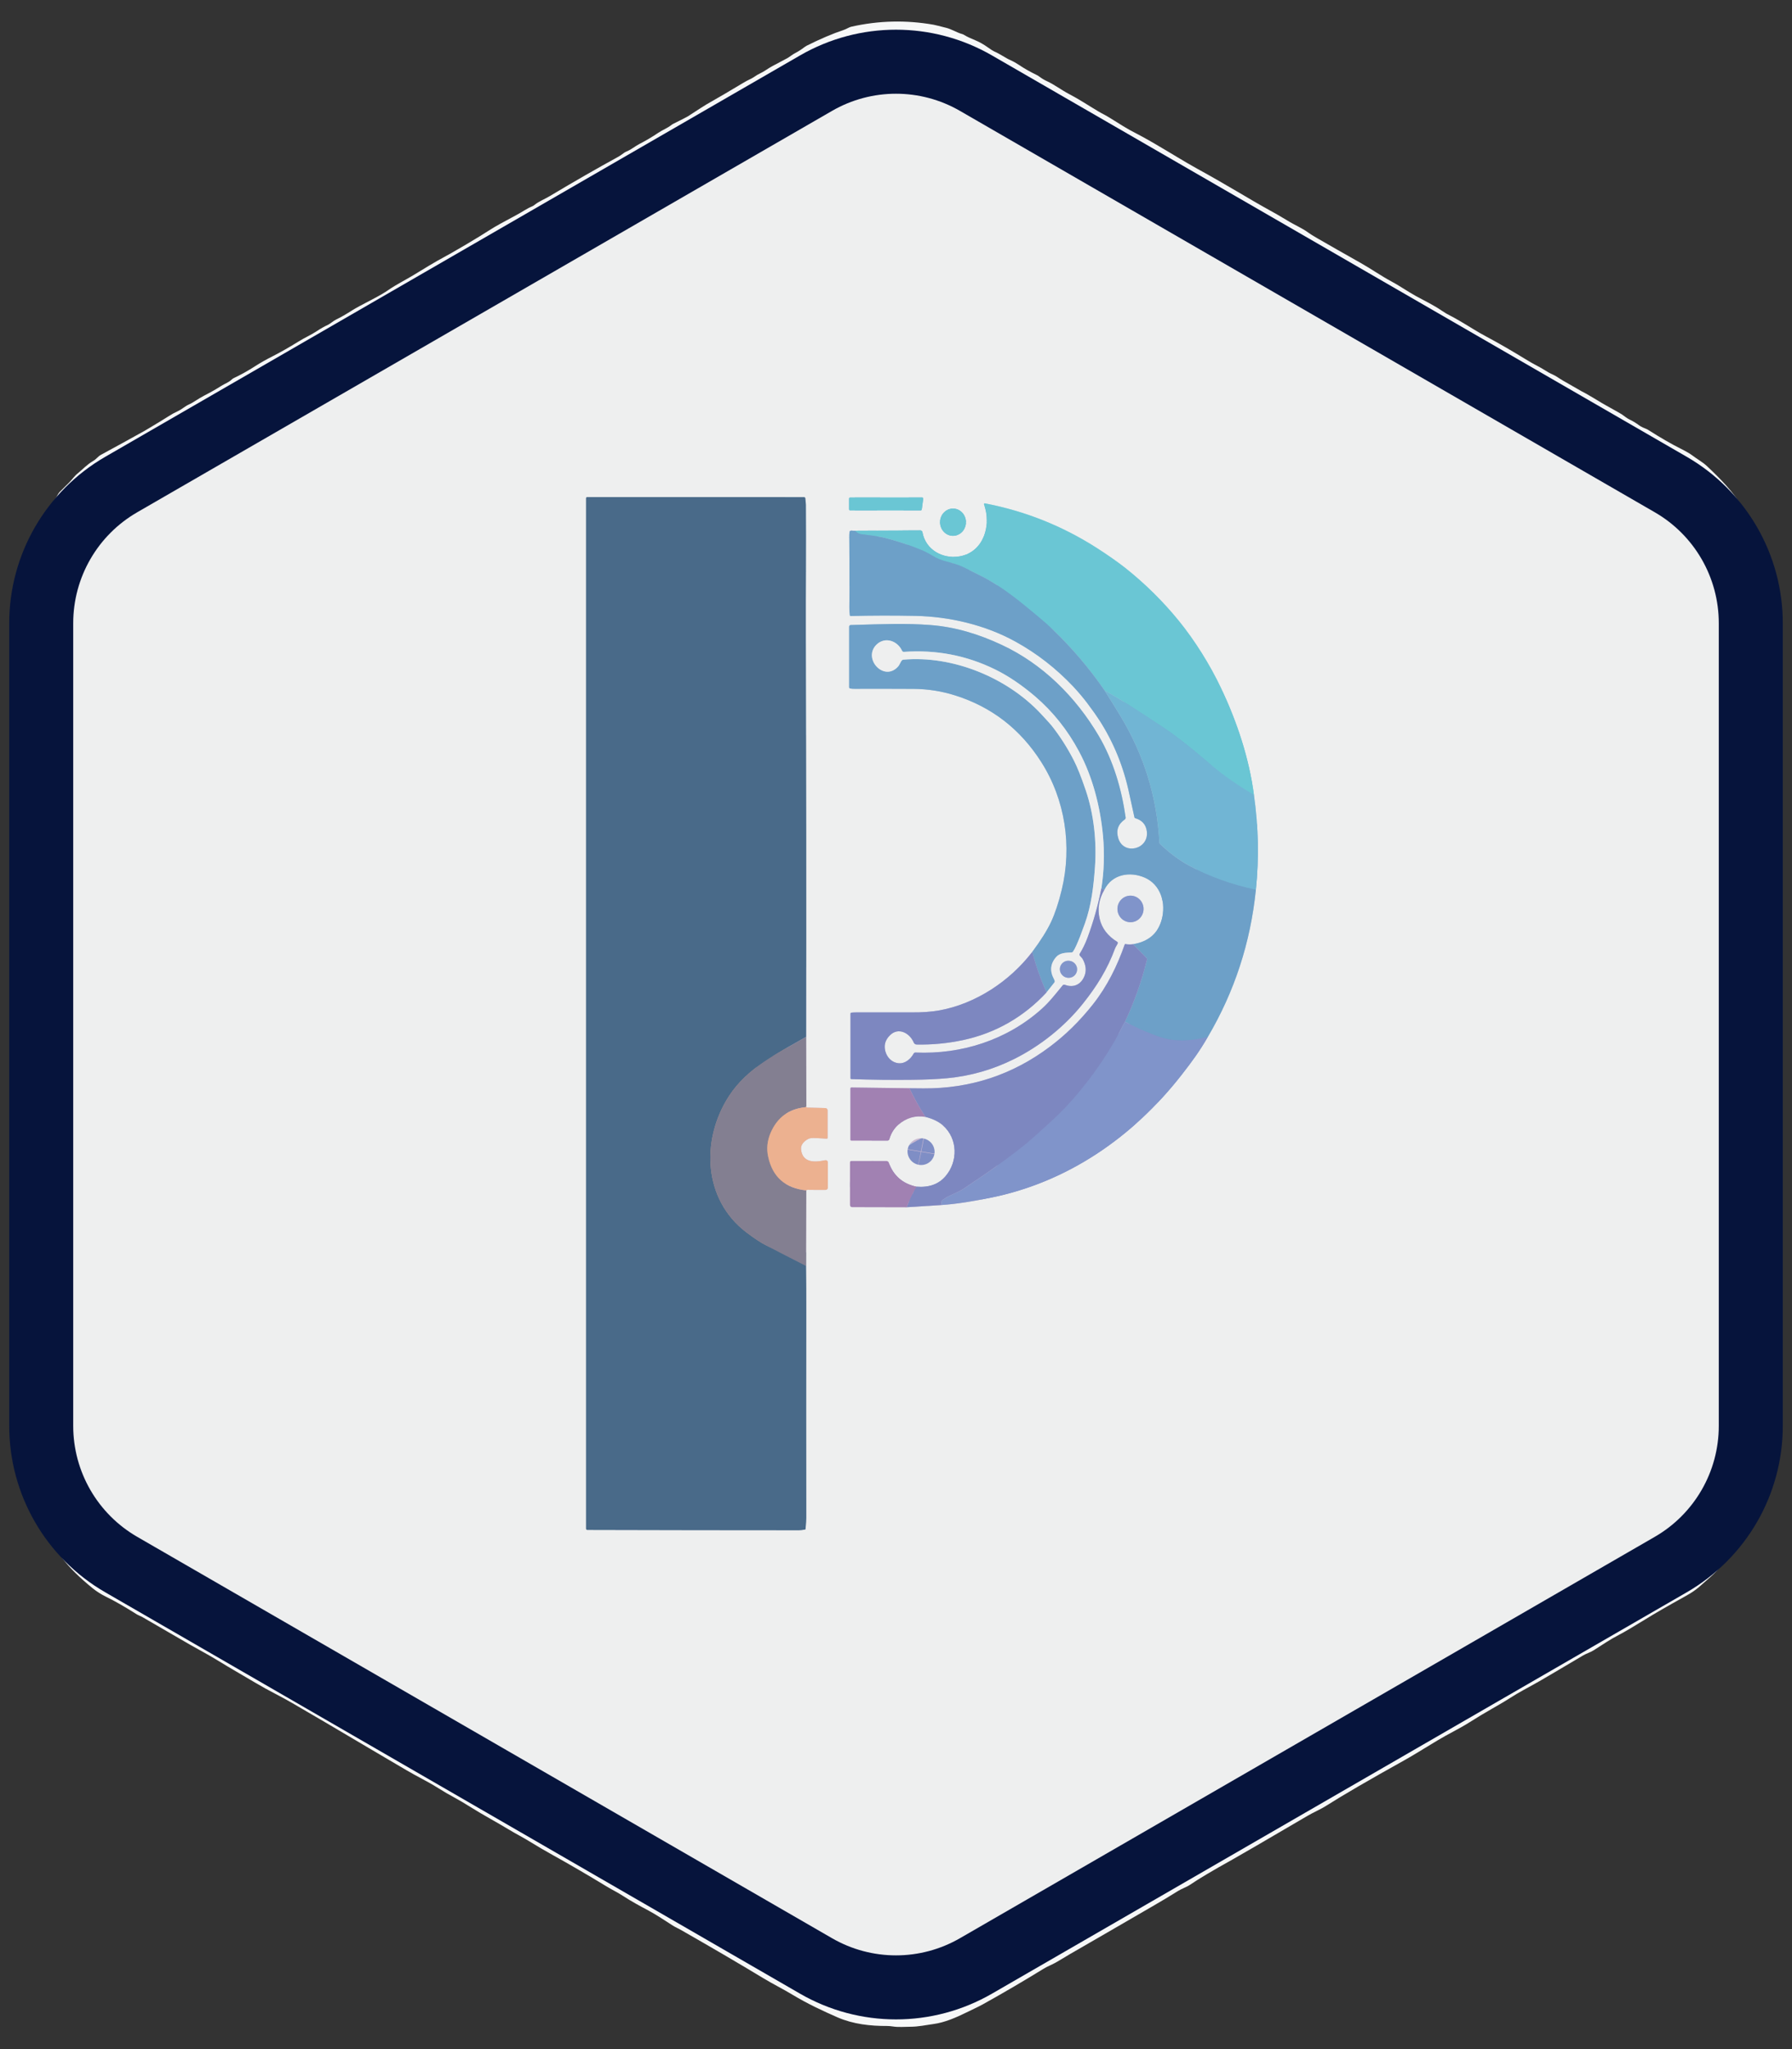 <svg width="28" height="32" viewBox="0 0 28 32" fill="none" xmlns="http://www.w3.org/2000/svg">
<rect x="0" y="0" width="28" height="32" fill="#333333" stroke="none"/>
<g clip-path="url(#clip0_8_60)">
<path d="M12.594 19.769L12.598 18.59" stroke="#ABA9B5" stroke-width="2"/>
<path d="M12.598 18.589C12.603 18.583 12.612 18.58 12.625 18.58C12.724 18.583 12.816 18.583 12.901 18.581C12.91 18.581 12.919 18.578 12.925 18.571C12.932 18.564 12.935 18.555 12.935 18.546V18.153C12.935 18.148 12.934 18.143 12.932 18.138C12.93 18.134 12.926 18.129 12.922 18.126C12.918 18.123 12.914 18.12 12.909 18.119C12.904 18.118 12.899 18.118 12.893 18.119C12.737 18.152 12.54 18.167 12.516 17.949C12.508 17.874 12.569 17.817 12.629 17.786C12.652 17.774 12.689 17.77 12.739 17.772C12.818 17.776 12.878 17.779 12.918 17.782C12.92 17.782 12.921 17.782 12.923 17.781C12.925 17.781 12.926 17.78 12.928 17.779C12.929 17.777 12.93 17.776 12.93 17.774C12.931 17.773 12.931 17.771 12.931 17.769V17.343C12.931 17.333 12.928 17.323 12.921 17.316C12.914 17.308 12.904 17.304 12.894 17.304L12.613 17.297C12.612 17.297 12.611 17.297 12.61 17.296C12.6 17.291 12.596 17.285 12.599 17.277" stroke="#F5CCB5" stroke-width="2"/>
<path d="M12.599 17.277L12.596 16.192" stroke="#ABA9B5" stroke-width="2"/>
<path d="M12.596 16.192C12.599 14.105 12.597 12.019 12.591 9.933C12.589 9.184 12.597 8.547 12.592 7.882C12.592 7.87 12.589 7.837 12.583 7.781C12.582 7.776 12.58 7.772 12.577 7.769C12.573 7.765 12.569 7.764 12.564 7.764H9.173C9.171 7.764 9.169 7.764 9.167 7.765C9.165 7.766 9.163 7.767 9.162 7.768C9.161 7.77 9.159 7.772 9.159 7.773C9.158 7.775 9.157 7.777 9.157 7.779V23.873C9.157 23.878 9.159 23.883 9.163 23.887C9.167 23.89 9.171 23.892 9.176 23.892C10.285 23.895 11.387 23.897 12.482 23.897C12.502 23.897 12.533 23.893 12.576 23.887C12.579 23.887 12.581 23.885 12.583 23.883C12.585 23.881 12.587 23.878 12.587 23.875C12.594 23.782 12.597 23.724 12.597 23.701C12.596 22.53 12.596 21.466 12.598 20.507C12.599 20.262 12.597 20.015 12.594 19.769" stroke="#8199B0" stroke-width="2"/>
<path d="M12.596 16.192C12.151 16.45 11.679 16.669 11.387 17.122C10.95 17.802 10.987 18.73 11.659 19.243C11.783 19.337 11.887 19.406 11.971 19.449C12.177 19.556 12.385 19.663 12.594 19.769" stroke="#354A6D" stroke-width="2"/>
<path d="M12.599 17.277C12.594 17.286 12.589 17.291 12.584 17.291C12.325 17.317 12.145 17.45 12.041 17.691C11.989 17.813 11.975 17.936 12.002 18.06C12.069 18.379 12.268 18.555 12.598 18.589" stroke="#A97D72" stroke-width="2"/>
<path d="M13.266 7.952C13.266 7.957 13.268 7.962 13.271 7.965C13.275 7.969 13.279 7.971 13.284 7.971H14.385C14.389 7.971 14.393 7.969 14.397 7.966C14.4 7.963 14.402 7.959 14.403 7.955L14.425 7.79C14.425 7.787 14.425 7.785 14.424 7.782C14.423 7.78 14.422 7.777 14.42 7.775C14.418 7.773 14.416 7.771 14.414 7.77C14.412 7.769 14.409 7.769 14.406 7.769H13.284C13.279 7.769 13.275 7.771 13.271 7.774C13.268 7.778 13.266 7.782 13.266 7.787V7.952Z" stroke="#99DBE5" stroke-width="2"/>
<path d="M13.324 8.288C13.311 8.284 13.299 8.285 13.287 8.289C13.284 8.29 13.281 8.292 13.279 8.295C13.277 8.298 13.275 8.301 13.275 8.304C13.271 8.33 13.269 8.352 13.27 8.369C13.274 8.823 13.275 9.195 13.271 9.485C13.27 9.527 13.273 9.569 13.279 9.609C13.279 9.612 13.281 9.615 13.283 9.617C13.285 9.619 13.288 9.62 13.291 9.62C13.62 9.612 13.958 9.611 14.304 9.618C14.836 9.629 15.395 9.759 15.867 10.02C16.203 10.205 16.504 10.44 16.773 10.725C16.851 10.809 16.923 10.894 16.989 10.981C17.076 11.097 17.14 11.188 17.183 11.255C17.403 11.599 17.556 11.976 17.643 12.387C17.672 12.522 17.7 12.648 17.726 12.765C17.727 12.768 17.729 12.771 17.731 12.773C17.733 12.775 17.735 12.777 17.738 12.777C17.845 12.809 17.905 12.876 17.919 12.98C17.957 13.265 17.559 13.362 17.474 13.094C17.435 12.97 17.468 12.871 17.575 12.797C17.579 12.794 17.583 12.789 17.585 12.784C17.588 12.778 17.588 12.773 17.588 12.767C17.526 12.325 17.395 11.879 17.169 11.494C16.808 10.882 16.29 10.368 15.65 10.07C15.293 9.903 14.924 9.79 14.537 9.761C14.152 9.732 13.838 9.745 13.292 9.761C13.285 9.761 13.279 9.764 13.275 9.768C13.271 9.773 13.268 9.779 13.268 9.786V10.733C13.268 10.737 13.27 10.741 13.272 10.745C13.275 10.748 13.278 10.75 13.283 10.751C13.302 10.755 13.326 10.758 13.354 10.757C13.609 10.756 13.917 10.756 14.277 10.758C14.5 10.76 14.717 10.794 14.93 10.862C15.497 11.042 15.943 11.388 16.268 11.898C16.645 12.488 16.754 13.217 16.589 13.898C16.54 14.1 16.484 14.267 16.422 14.4C16.358 14.534 16.261 14.689 16.13 14.864" stroke="#9BC0DC" stroke-width="2"/>
<path d="M16.13 14.864C15.777 15.325 15.242 15.677 14.677 15.779C14.553 15.801 14.406 15.812 14.234 15.81C14.036 15.809 13.751 15.809 13.381 15.81C13.344 15.81 13.318 15.812 13.303 15.814C13.299 15.814 13.296 15.816 13.293 15.819C13.29 15.822 13.289 15.826 13.289 15.83V16.84C13.289 16.843 13.29 16.846 13.292 16.848C13.294 16.85 13.297 16.851 13.3 16.852C13.627 16.863 13.946 16.867 14.257 16.863C14.46 16.861 14.642 16.853 14.803 16.838C15.168 16.803 15.516 16.703 15.847 16.538C16.244 16.34 16.629 16.039 16.92 15.674C17.135 15.405 17.305 15.134 17.423 14.811C17.434 14.783 17.454 14.758 17.465 14.731C17.466 14.727 17.466 14.723 17.465 14.719C17.464 14.715 17.461 14.711 17.458 14.709C17.308 14.617 17.216 14.496 17.182 14.348C17.146 14.194 17.17 14.044 17.254 13.898" stroke="#A7AED7" stroke-width="2"/>
<path d="M17.254 13.898C17.375 13.65 17.654 13.606 17.885 13.705C18.139 13.814 18.223 14.112 18.151 14.366C18.091 14.579 17.942 14.706 17.704 14.745" stroke="#9BC0DC" stroke-width="2"/>
<path d="M17.704 14.745C17.664 14.751 17.625 14.751 17.587 14.743C17.584 14.742 17.581 14.743 17.579 14.744C17.576 14.746 17.574 14.748 17.573 14.751C17.456 15.086 17.299 15.404 17.077 15.685C16.873 15.943 16.648 16.164 16.4 16.349C15.819 16.785 15.162 17 14.43 16.997C14.357 16.996 14.283 16.996 14.209 16.995" stroke="#A7AED7" stroke-width="2"/>
<path d="M14.209 16.995L13.303 16.983C13.301 16.983 13.299 16.983 13.297 16.984C13.295 16.985 13.293 16.986 13.292 16.987C13.291 16.989 13.29 16.99 13.289 16.992C13.288 16.994 13.288 16.996 13.288 16.998V17.797C13.288 17.801 13.289 17.805 13.292 17.808C13.295 17.81 13.299 17.812 13.303 17.812H13.867C13.873 17.812 13.879 17.81 13.885 17.806C13.89 17.802 13.894 17.796 13.896 17.79C13.922 17.698 13.969 17.623 14.036 17.564C14.16 17.457 14.301 17.416 14.459 17.442" stroke="#C0AACD" stroke-width="2"/>
<path d="M14.459 17.442C14.576 17.472 14.668 17.517 14.735 17.576C14.968 17.784 14.97 18.137 14.776 18.366C14.669 18.493 14.517 18.548 14.32 18.532" stroke="#A7AED7" stroke-width="2"/>
<path d="M14.32 18.532C14.105 18.486 13.961 18.362 13.887 18.157C13.884 18.15 13.88 18.143 13.873 18.139C13.866 18.134 13.858 18.131 13.851 18.131H13.302C13.296 18.131 13.291 18.134 13.287 18.137C13.284 18.141 13.281 18.147 13.281 18.152V18.818C13.281 18.827 13.285 18.835 13.291 18.841C13.297 18.847 13.305 18.851 13.313 18.851L14.167 18.853" stroke="#C0AACD" stroke-width="2"/>
<path d="M14.167 18.853L14.705 18.819" stroke="#A7AED7" stroke-width="2"/>
<path d="M14.705 18.819C14.96 18.802 15.21 18.758 15.465 18.707C16.674 18.467 17.702 17.76 18.463 16.785C18.627 16.575 18.742 16.418 18.871 16.195" stroke="#A9B7DE" stroke-width="2"/>
<path d="M18.871 16.195C19.289 15.486 19.54 14.719 19.623 13.894" stroke="#9BC0DC" stroke-width="2"/>
<path d="M19.623 13.894C19.673 13.401 19.663 12.908 19.593 12.415" stroke="#9ECFE5" stroke-width="2"/>
<path d="M19.593 12.415C19.517 11.836 19.328 11.275 19.082 10.751C18.904 10.375 18.664 9.995 18.416 9.691C18.172 9.392 17.897 9.12 17.59 8.875C17.479 8.786 17.287 8.652 17.134 8.554C16.595 8.211 16.013 7.98 15.389 7.86C15.387 7.86 15.384 7.86 15.383 7.861C15.38 7.862 15.379 7.863 15.377 7.865C15.376 7.866 15.375 7.868 15.375 7.871C15.374 7.873 15.374 7.875 15.375 7.877C15.495 8.201 15.371 8.621 14.997 8.688C14.737 8.735 14.463 8.591 14.413 8.311C14.412 8.303 14.408 8.296 14.401 8.291C14.395 8.286 14.388 8.283 14.38 8.283L13.324 8.288" stroke="#99DBE5" stroke-width="2"/>
<path d="M19.593 12.415C19.336 12.262 19.123 12.114 18.952 11.97C18.609 11.679 18.396 11.502 18.091 11.304C17.817 11.127 17.548 10.941 17.262 10.787" stroke="#40B1D2" stroke-width="2"/>
<path d="M17.262 10.787C17.024 10.442 16.755 10.125 16.454 9.836C16.388 9.772 16.308 9.702 16.216 9.625C15.945 9.4 15.667 9.165 15.331 8.995C15.164 8.911 15.061 8.861 15.023 8.844C14.966 8.819 14.881 8.792 14.766 8.763C14.703 8.747 14.637 8.719 14.569 8.678C14.505 8.639 14.447 8.61 14.396 8.589C14.211 8.512 14.02 8.449 13.823 8.399C13.703 8.369 13.561 8.358 13.462 8.343C13.422 8.337 13.392 8.323 13.373 8.299C13.368 8.294 13.362 8.291 13.356 8.291L13.324 8.288" stroke="#3DA2C9" stroke-width="2"/>
<path d="M17.262 10.787C17.341 10.912 17.42 11.038 17.496 11.164C17.872 11.779 18.079 12.445 18.116 13.162C18.116 13.168 18.119 13.175 18.124 13.179C18.279 13.325 18.431 13.438 18.58 13.518C18.895 13.687 19.243 13.812 19.623 13.894" stroke="#4296C9" stroke-width="2"/>
<path d="M18.871 16.195C18.593 16.259 18.355 16.28 18.08 16.18C17.909 16.118 17.741 16.043 17.578 15.956" stroke="#4C7FC2" stroke-width="2"/>
<path d="M17.578 15.956C17.725 15.645 17.84 15.32 17.923 14.982C17.923 14.979 17.923 14.975 17.922 14.972C17.922 14.969 17.92 14.966 17.918 14.964L17.703 14.745" stroke="#4A76BB" stroke-width="2"/>
<path d="M17.254 13.898L17.209 13.874" stroke="#4A76BB" stroke-width="2"/>
<path d="M17.209 13.874C17.251 13.604 17.259 13.333 17.235 13.06C17.193 12.601 17.073 12.133 16.86 11.736C16.681 11.401 16.452 11.114 16.172 10.874C15.961 10.695 15.753 10.554 15.546 10.453C15.101 10.235 14.626 10.144 14.122 10.18C14.117 10.18 14.111 10.178 14.106 10.176C14.101 10.173 14.097 10.168 14.095 10.163C14.023 10.006 13.828 9.938 13.695 10.067C13.473 10.286 13.817 10.659 14.036 10.405C14.061 10.375 14.07 10.335 14.095 10.31C14.1 10.306 14.107 10.303 14.114 10.302C14.885 10.233 15.737 10.58 16.267 11.15C16.364 11.254 16.418 11.314 16.431 11.331C16.558 11.491 16.674 11.671 16.777 11.871C16.832 11.978 16.895 12.135 16.965 12.342C17.093 12.718 17.137 13.148 17.109 13.538C17.087 13.846 17.053 14.138 16.951 14.423C16.897 14.575 16.852 14.69 16.817 14.766C16.801 14.803 16.784 14.834 16.766 14.861C16.763 14.865 16.76 14.868 16.756 14.87C16.751 14.873 16.747 14.874 16.742 14.874C16.653 14.879 16.561 14.877 16.499 14.949C16.427 15.033 16.407 15.124 16.439 15.223C16.452 15.261 16.471 15.29 16.48 15.318C16.481 15.322 16.481 15.327 16.48 15.332C16.479 15.336 16.477 15.34 16.474 15.344L16.353 15.497" stroke="#9BC0DC" stroke-width="2"/>
<path d="M16.353 15.497C16.261 15.294 16.186 15.083 16.13 14.864" stroke="#4A76BB" stroke-width="2"/>
<path d="M17.578 15.956C17.524 16.051 17.475 16.155 17.425 16.244C17.26 16.531 17.069 16.804 16.852 17.064C16.73 17.211 16.601 17.348 16.465 17.474C16.27 17.656 16.13 17.781 16.045 17.851C15.802 18.051 15.469 18.291 15.046 18.571C15.021 18.588 14.955 18.621 14.848 18.669C14.793 18.694 14.772 18.712 14.724 18.742C14.722 18.744 14.719 18.746 14.717 18.749C14.716 18.752 14.714 18.755 14.714 18.758L14.705 18.819" stroke="#586DBC" stroke-width="2"/>
<path d="M14.167 18.853C14.207 18.74 14.259 18.633 14.32 18.532" stroke="#7060AB" stroke-width="2"/>
<path d="M14.459 17.442C14.367 17.299 14.283 17.15 14.209 16.995" stroke="#7060AB" stroke-width="2"/>
<path d="M17.209 13.874C17.157 14.137 17.085 14.394 16.992 14.644C16.958 14.735 16.917 14.819 16.869 14.897C16.868 14.9 16.866 14.903 16.866 14.907C16.866 14.91 16.867 14.914 16.868 14.917C16.877 14.933 16.905 14.955 16.918 14.979C16.968 15.071 16.977 15.158 16.946 15.239C16.894 15.374 16.775 15.432 16.638 15.379C16.632 15.377 16.625 15.377 16.619 15.378C16.613 15.38 16.608 15.383 16.604 15.388C16.491 15.526 16.394 15.651 16.275 15.757C15.731 16.243 15.023 16.468 14.303 16.437C14.298 16.437 14.292 16.438 14.287 16.441C14.282 16.444 14.278 16.448 14.275 16.454C14.23 16.537 14.143 16.613 14.042 16.604C13.936 16.595 13.859 16.514 13.833 16.415C13.809 16.323 13.832 16.242 13.902 16.171C14.035 16.034 14.215 16.132 14.277 16.281C14.281 16.291 14.287 16.298 14.296 16.304C14.304 16.309 14.313 16.312 14.323 16.312C14.565 16.317 14.806 16.294 15.046 16.243C15.554 16.135 15.998 15.881 16.353 15.497" stroke="#A7AED7" stroke-width="2"/>
<path d="M14.893 7.942C14.867 7.942 14.841 7.947 14.816 7.957C14.791 7.968 14.769 7.983 14.75 8.003C14.73 8.022 14.715 8.045 14.705 8.071C14.694 8.097 14.689 8.124 14.688 8.152C14.688 8.209 14.708 8.263 14.745 8.303C14.783 8.344 14.834 8.367 14.888 8.368C14.914 8.368 14.941 8.363 14.965 8.353C14.99 8.342 15.012 8.327 15.032 8.307C15.051 8.288 15.066 8.265 15.076 8.239C15.087 8.213 15.092 8.186 15.093 8.158C15.094 8.101 15.073 8.047 15.036 8.007C14.998 7.966 14.947 7.943 14.893 7.942Z" stroke="#99DBE5" stroke-width="2"/>
<path d="M17.868 14.194C17.868 14.139 17.846 14.087 17.808 14.048C17.77 14.009 17.718 13.987 17.664 13.987C17.61 13.987 17.558 14.009 17.52 14.048C17.481 14.087 17.46 14.139 17.46 14.194C17.46 14.249 17.481 14.302 17.52 14.341C17.558 14.38 17.61 14.402 17.664 14.402C17.718 14.402 17.77 14.38 17.808 14.341C17.846 14.302 17.868 14.249 17.868 14.194Z" stroke="#A9B7DE" stroke-width="2"/>
<path d="M14.183 17.946C14.174 18 14.186 18.056 14.218 18.102C14.25 18.148 14.299 18.179 14.354 18.19C14.382 18.195 14.41 18.195 14.437 18.189C14.464 18.183 14.49 18.172 14.512 18.157C14.535 18.142 14.555 18.122 14.569 18.099C14.585 18.076 14.595 18.05 14.6 18.023C14.609 17.969 14.597 17.913 14.565 17.867C14.533 17.821 14.484 17.79 14.428 17.779C14.401 17.774 14.373 17.774 14.346 17.78C14.319 17.785 14.293 17.796 14.27 17.812C14.248 17.827 14.228 17.847 14.213 17.87C14.198 17.893 14.188 17.919 14.183 17.946Z" stroke="#C0AACD" stroke-width="2"/>
<path d="M16.562 15.113C16.559 15.13 16.56 15.148 16.564 15.165C16.567 15.182 16.575 15.198 16.585 15.213C16.595 15.227 16.608 15.239 16.623 15.249C16.638 15.259 16.654 15.265 16.672 15.268C16.707 15.275 16.743 15.267 16.773 15.247C16.802 15.227 16.822 15.196 16.828 15.161C16.831 15.144 16.831 15.126 16.827 15.109C16.823 15.092 16.816 15.076 16.806 15.061C16.795 15.047 16.782 15.034 16.767 15.025C16.753 15.015 16.736 15.009 16.718 15.005C16.683 14.999 16.647 15.007 16.618 15.027C16.588 15.047 16.569 15.078 16.562 15.113Z" stroke="#A9B7DE" stroke-width="2"/>
<path d="M0.364 22.888C0.358 22.81 0.343 22.747 0.344 22.66C0.351 22.187 0.353 21.447 0.353 20.441C0.351 18.118 0.349 15.785 0.346 13.442C0.344 11.316 0.342 9.976 0.34 9.421C0.34 9.407 0.338 9.358 0.336 9.272C0.333 9.199 0.338 9.132 0.35 9.071C0.382 8.917 0.433 8.694 0.502 8.514C0.528 8.446 0.554 8.378 0.58 8.312C0.654 8.119 0.746 7.95 0.855 7.805C0.887 7.763 0.901 7.714 0.937 7.678C0.984 7.631 1.031 7.584 1.078 7.538C1.124 7.493 1.163 7.433 1.215 7.392C1.294 7.328 1.357 7.257 1.45 7.202C1.478 7.186 1.507 7.162 1.538 7.131C1.549 7.12 1.562 7.111 1.575 7.104C1.81 6.977 2.038 6.851 2.259 6.728C2.271 6.721 2.294 6.707 2.33 6.686C2.465 6.606 2.569 6.542 2.641 6.496C2.685 6.468 2.73 6.443 2.777 6.422C2.844 6.391 2.891 6.343 2.953 6.316C3.016 6.289 3.1 6.225 3.183 6.182C3.296 6.124 3.387 6.072 3.458 6.026C3.511 5.992 3.574 5.973 3.624 5.924C3.632 5.917 3.64 5.911 3.65 5.906C3.768 5.85 3.881 5.787 3.989 5.717C4.07 5.665 4.162 5.613 4.265 5.561C4.379 5.503 4.513 5.427 4.667 5.332C4.771 5.267 4.855 5.234 4.947 5.173C5.014 5.129 5.072 5.096 5.118 5.076C5.155 5.06 5.209 5.01 5.256 4.988C5.32 4.957 5.407 4.908 5.515 4.839C5.558 4.812 5.661 4.756 5.825 4.671C5.929 4.617 6.009 4.57 6.065 4.531C6.201 4.437 6.343 4.369 6.478 4.286C6.66 4.174 6.778 4.104 6.83 4.075C7.12 3.919 7.476 3.706 7.666 3.583C7.726 3.544 7.86 3.469 8.069 3.358C8.15 3.316 8.234 3.255 8.316 3.222C8.329 3.216 8.342 3.209 8.353 3.199C8.418 3.146 8.516 3.107 8.591 3.062C8.967 2.837 9.325 2.632 9.666 2.445C9.683 2.436 9.71 2.417 9.748 2.389C9.76 2.38 9.772 2.373 9.785 2.368C9.862 2.337 9.925 2.282 9.997 2.245C10.092 2.196 10.188 2.14 10.284 2.075C10.356 2.027 10.42 2.006 10.491 1.952C10.499 1.945 10.509 1.939 10.519 1.934C10.654 1.867 10.73 1.828 10.748 1.817C10.914 1.709 11.01 1.647 11.038 1.631C11.238 1.517 11.428 1.406 11.608 1.297C11.648 1.273 11.686 1.252 11.722 1.236C11.779 1.21 11.819 1.172 11.871 1.149C11.938 1.119 12.004 1.066 12.069 1.032C12.158 0.984 12.235 0.943 12.301 0.909C12.337 0.889 12.384 0.849 12.425 0.829C12.473 0.804 12.522 0.773 12.571 0.735C12.581 0.728 12.591 0.721 12.602 0.715C12.812 0.61 13.007 0.526 13.19 0.465C13.228 0.452 13.269 0.424 13.302 0.417C13.729 0.321 14.157 0.311 14.586 0.386C14.607 0.39 14.674 0.406 14.786 0.435C14.87 0.456 14.944 0.506 15.028 0.53C15.042 0.533 15.055 0.539 15.067 0.547C15.105 0.571 15.165 0.599 15.248 0.633C15.306 0.657 15.371 0.694 15.444 0.746C15.484 0.775 15.515 0.794 15.534 0.803C15.626 0.842 15.713 0.907 15.791 0.941C15.834 0.96 15.876 0.984 15.919 1.012C15.998 1.066 16.091 1.119 16.2 1.172C16.212 1.178 16.225 1.185 16.236 1.194C16.277 1.225 16.317 1.249 16.355 1.266C16.475 1.321 16.58 1.403 16.698 1.465C16.874 1.557 16.989 1.637 17.164 1.741C17.198 1.761 17.228 1.777 17.255 1.791C17.281 1.805 17.311 1.822 17.345 1.843C17.52 1.953 17.621 2.014 17.648 2.028C17.786 2.099 17.923 2.174 18.061 2.255C18.301 2.395 18.499 2.52 18.707 2.635C18.901 2.741 19.117 2.865 19.355 3.005C19.549 3.12 19.675 3.193 19.733 3.225C19.91 3.322 20.036 3.395 20.112 3.442C20.231 3.516 20.341 3.558 20.447 3.636C20.472 3.655 20.517 3.682 20.58 3.719C20.774 3.831 21 3.96 21.258 4.105C21.419 4.196 21.594 4.317 21.739 4.394C21.857 4.456 21.988 4.548 22.123 4.623C22.266 4.701 22.403 4.766 22.528 4.852C22.576 4.885 22.624 4.913 22.672 4.936C22.691 4.945 22.74 4.972 22.817 5.017C22.96 5.1 23.077 5.179 23.234 5.262C23.409 5.355 23.608 5.47 23.829 5.605C23.898 5.647 23.948 5.676 23.979 5.692C24.055 5.732 24.105 5.76 24.129 5.776C24.183 5.81 24.225 5.834 24.258 5.847C24.312 5.87 24.365 5.912 24.427 5.947C24.61 6.053 24.707 6.108 24.717 6.113C24.744 6.125 24.808 6.161 24.91 6.222C25.006 6.281 25.07 6.318 25.101 6.335C25.243 6.414 25.322 6.458 25.338 6.469C25.39 6.505 25.422 6.533 25.464 6.553C25.512 6.575 25.561 6.605 25.611 6.642C25.648 6.669 25.688 6.684 25.729 6.701C25.736 6.704 25.744 6.707 25.75 6.712C25.942 6.834 26.113 6.933 26.263 7.008C26.348 7.051 26.409 7.086 26.445 7.114C26.511 7.165 26.603 7.215 26.671 7.279C26.879 7.474 27.093 7.692 27.226 7.927C27.253 7.975 27.299 8.064 27.364 8.193C27.429 8.324 27.487 8.448 27.526 8.597C27.561 8.731 27.587 8.835 27.606 8.907C27.632 9.012 27.629 9.092 27.645 9.192C27.648 9.211 27.65 9.25 27.65 9.307C27.651 10.214 27.65 10.713 27.649 10.804C27.637 12.04 27.648 13.266 27.644 14.642C27.637 17.097 27.635 19.725 27.638 22.526C27.639 22.66 27.63 22.804 27.614 22.956C27.607 23.019 27.596 23.074 27.583 23.121C27.566 23.183 27.557 23.261 27.537 23.34C27.467 23.62 27.322 23.944 27.127 24.18C27 24.333 26.898 24.452 26.821 24.535C26.78 24.579 26.689 24.662 26.547 24.784C26.493 24.831 26.424 24.878 26.34 24.924C26.059 25.08 25.852 25.199 25.721 25.281C25.521 25.404 25.381 25.487 25.3 25.529C25.147 25.608 25.067 25.668 24.899 25.773C24.853 25.803 24.785 25.823 24.737 25.852C24.326 26.095 24.098 26.23 24.051 26.256C23.852 26.369 23.742 26.422 23.593 26.518C23.538 26.554 23.443 26.611 23.307 26.688C23.201 26.748 23.082 26.82 22.947 26.905C22.794 27.001 22.624 27.081 22.46 27.18C22.185 27.348 22.015 27.45 21.949 27.486C21.391 27.797 20.983 28.034 20.725 28.198C20.638 28.254 20.518 28.305 20.432 28.356C19.765 28.747 19.375 28.974 19.26 29.038C18.952 29.209 18.73 29.341 18.594 29.434C18.536 29.473 18.466 29.493 18.403 29.533C18.287 29.606 18.152 29.687 18.001 29.774C17.955 29.801 17.907 29.829 17.856 29.858C17.855 29.859 17.669 29.967 17.297 30.182C17.203 30.236 17.111 30.29 17.02 30.342C16.786 30.476 16.62 30.573 16.523 30.633C16.453 30.676 16.367 30.707 16.308 30.744C16.006 30.93 15.688 31.117 15.353 31.303C15.269 31.349 15.2 31.378 15.098 31.429C14.941 31.506 14.761 31.585 14.588 31.608C14.462 31.625 14.352 31.651 14.219 31.651C14.138 31.651 14.039 31.661 13.946 31.646C13.918 31.642 13.891 31.639 13.866 31.639C13.598 31.64 13.333 31.611 13.088 31.505C12.865 31.408 12.609 31.288 12.388 31.154C12.229 31.058 12.081 30.986 11.927 30.893C11.542 30.66 11.112 30.409 10.639 30.139C10.599 30.116 10.553 30.097 10.514 30.072C10.388 29.992 10.262 29.906 10.143 29.842C10.008 29.77 9.871 29.697 9.733 29.607C9.649 29.552 9.562 29.512 9.448 29.442C9.194 29.287 8.913 29.123 8.604 28.951C8.503 28.895 8.408 28.839 8.319 28.784C8.174 28.694 8.061 28.639 7.938 28.564C7.772 28.463 7.532 28.334 7.376 28.235C7.256 28.16 7.163 28.105 7.097 28.07C7.025 28.032 6.934 27.979 6.824 27.91C6.697 27.829 6.501 27.734 6.355 27.647C6.159 27.53 5.955 27.414 5.77 27.303C5.262 27.002 4.857 26.764 4.556 26.59C4.477 26.545 4.394 26.499 4.305 26.453C4.082 26.339 3.907 26.228 3.656 26.083C3.608 26.056 3.516 26 3.379 25.917C3.246 25.836 3.092 25.755 2.975 25.688C2.671 25.512 2.419 25.367 2.219 25.25C2.197 25.238 2.163 25.226 2.143 25.214C1.948 25.091 1.787 24.999 1.661 24.938C1.58 24.898 1.511 24.854 1.452 24.807C1.244 24.638 1.086 24.482 0.979 24.34C0.775 24.07 0.612 23.766 0.489 23.429C0.425 23.254 0.377 23.054 0.364 22.888ZM12.594 19.769L12.598 18.59C12.603 18.583 12.612 18.58 12.625 18.581C12.724 18.583 12.816 18.583 12.901 18.582C12.91 18.581 12.919 18.578 12.925 18.571C12.932 18.564 12.935 18.555 12.935 18.546V18.154C12.935 18.148 12.934 18.143 12.932 18.138C12.93 18.134 12.926 18.129 12.922 18.126C12.918 18.123 12.914 18.12 12.909 18.119C12.904 18.118 12.899 18.118 12.893 18.119C12.737 18.152 12.54 18.167 12.516 17.949C12.508 17.874 12.569 17.817 12.629 17.786C12.652 17.774 12.689 17.77 12.739 17.772C12.818 17.776 12.878 17.779 12.918 17.782C12.92 17.782 12.922 17.782 12.923 17.781C12.925 17.781 12.926 17.78 12.928 17.779C12.929 17.777 12.93 17.776 12.93 17.774C12.931 17.773 12.931 17.771 12.931 17.769V17.343C12.931 17.333 12.928 17.323 12.921 17.316C12.914 17.308 12.904 17.304 12.894 17.304L12.613 17.297C12.612 17.297 12.611 17.297 12.61 17.296C12.6 17.292 12.596 17.285 12.599 17.277L12.596 16.192C12.599 14.105 12.597 12.019 12.591 9.933C12.589 9.184 12.597 8.547 12.592 7.882C12.592 7.87 12.589 7.837 12.583 7.781C12.582 7.776 12.58 7.772 12.577 7.769C12.573 7.765 12.569 7.764 12.564 7.764H9.173C9.171 7.764 9.169 7.764 9.167 7.765C9.165 7.766 9.163 7.767 9.162 7.768C9.161 7.77 9.159 7.772 9.159 7.773C9.158 7.775 9.157 7.777 9.157 7.78V23.873C9.157 23.878 9.159 23.883 9.163 23.887C9.167 23.89 9.171 23.892 9.176 23.892C10.285 23.895 11.387 23.897 12.482 23.897C12.502 23.897 12.533 23.893 12.576 23.887C12.579 23.887 12.581 23.885 12.583 23.883C12.585 23.881 12.587 23.878 12.587 23.875C12.594 23.782 12.598 23.724 12.598 23.701C12.596 22.53 12.596 21.466 12.598 20.507C12.599 20.262 12.597 20.015 12.594 19.769ZM13.266 7.952C13.266 7.957 13.268 7.962 13.271 7.965C13.275 7.969 13.279 7.971 13.284 7.971H14.385C14.389 7.971 14.393 7.969 14.397 7.966C14.4 7.963 14.402 7.959 14.403 7.955L14.425 7.79C14.425 7.787 14.425 7.785 14.424 7.782C14.423 7.779 14.422 7.777 14.42 7.775C14.418 7.773 14.416 7.771 14.414 7.77C14.412 7.769 14.409 7.769 14.406 7.769H13.284C13.279 7.769 13.275 7.771 13.271 7.774C13.268 7.778 13.266 7.782 13.266 7.787V7.952ZM13.324 8.288C13.311 8.284 13.299 8.285 13.287 8.289C13.284 8.29 13.281 8.292 13.279 8.295C13.277 8.298 13.275 8.301 13.275 8.304C13.271 8.33 13.269 8.352 13.27 8.369C13.274 8.823 13.275 9.195 13.271 9.485C13.27 9.527 13.273 9.569 13.279 9.609C13.279 9.612 13.281 9.615 13.283 9.617C13.285 9.619 13.288 9.62 13.291 9.62C13.62 9.612 13.958 9.611 14.304 9.618C14.836 9.629 15.395 9.759 15.867 10.02C16.203 10.205 16.504 10.44 16.773 10.725C16.851 10.809 16.923 10.894 16.989 10.981C17.076 11.096 17.14 11.188 17.183 11.255C17.403 11.598 17.556 11.976 17.643 12.387C17.672 12.522 17.7 12.648 17.726 12.765C17.727 12.768 17.729 12.77 17.731 12.773C17.733 12.775 17.735 12.777 17.738 12.777C17.845 12.809 17.905 12.876 17.919 12.98C17.957 13.265 17.559 13.362 17.474 13.094C17.435 12.969 17.468 12.871 17.575 12.797C17.579 12.794 17.583 12.789 17.585 12.784C17.588 12.778 17.588 12.773 17.588 12.767C17.526 12.325 17.395 11.879 17.169 11.494C16.808 10.882 16.29 10.367 15.65 10.07C15.293 9.903 14.924 9.79 14.537 9.761C14.152 9.732 13.838 9.745 13.292 9.761C13.285 9.761 13.279 9.764 13.275 9.768C13.271 9.773 13.268 9.779 13.268 9.786V10.733C13.268 10.737 13.27 10.741 13.272 10.744C13.275 10.748 13.278 10.75 13.283 10.751C13.302 10.755 13.326 10.758 13.354 10.757C13.609 10.756 13.917 10.756 14.277 10.758C14.5 10.76 14.717 10.794 14.93 10.862C15.497 11.042 15.943 11.387 16.268 11.898C16.645 12.488 16.754 13.216 16.589 13.898C16.54 14.1 16.484 14.267 16.422 14.4C16.358 14.534 16.261 14.689 16.13 14.864C15.777 15.325 15.242 15.677 14.677 15.779C14.553 15.801 14.406 15.812 14.234 15.81C14.036 15.809 13.751 15.809 13.381 15.81C13.344 15.81 13.318 15.812 13.303 15.814C13.299 15.814 13.296 15.816 13.293 15.819C13.29 15.822 13.289 15.826 13.289 15.83V16.84C13.289 16.843 13.29 16.846 13.292 16.848C13.294 16.85 13.297 16.851 13.3 16.852C13.627 16.863 13.946 16.867 14.257 16.863C14.46 16.861 14.642 16.853 14.803 16.838C15.168 16.803 15.516 16.703 15.847 16.538C16.244 16.34 16.629 16.039 16.92 15.674C17.135 15.405 17.305 15.134 17.423 14.811C17.434 14.783 17.454 14.758 17.465 14.731C17.466 14.727 17.466 14.723 17.465 14.719C17.464 14.715 17.461 14.711 17.458 14.709C17.308 14.616 17.216 14.496 17.182 14.348C17.146 14.194 17.17 14.044 17.254 13.898C17.375 13.65 17.654 13.605 17.885 13.705C18.139 13.814 18.223 14.112 18.151 14.366C18.091 14.579 17.942 14.706 17.704 14.745C17.664 14.751 17.625 14.751 17.587 14.743C17.584 14.742 17.581 14.743 17.579 14.744C17.576 14.746 17.574 14.748 17.573 14.751C17.456 15.086 17.299 15.404 17.077 15.685C16.873 15.943 16.648 16.164 16.4 16.349C15.819 16.785 15.162 17.001 14.43 16.997C14.356 16.996 14.283 16.996 14.209 16.995L13.303 16.983C13.301 16.983 13.299 16.983 13.297 16.984C13.295 16.985 13.294 16.986 13.292 16.987C13.291 16.989 13.29 16.99 13.289 16.992C13.288 16.994 13.288 16.996 13.288 16.998V17.797C13.288 17.801 13.289 17.805 13.292 17.808C13.295 17.81 13.299 17.812 13.303 17.812H13.867C13.873 17.812 13.879 17.81 13.885 17.806C13.89 17.802 13.894 17.796 13.896 17.79C13.922 17.698 13.969 17.623 14.036 17.564C14.16 17.457 14.302 17.416 14.459 17.442C14.577 17.472 14.668 17.517 14.735 17.576C14.968 17.784 14.97 18.137 14.776 18.366C14.669 18.493 14.517 18.548 14.32 18.532C14.105 18.486 13.961 18.362 13.887 18.157C13.884 18.15 13.88 18.143 13.873 18.139C13.866 18.134 13.858 18.131 13.851 18.131H13.302C13.296 18.131 13.291 18.134 13.287 18.137C13.284 18.141 13.281 18.147 13.281 18.152V18.818C13.281 18.827 13.285 18.835 13.291 18.841C13.297 18.847 13.305 18.851 13.313 18.851L14.167 18.853L14.705 18.819C14.96 18.802 15.21 18.758 15.465 18.707C16.674 18.467 17.702 17.76 18.463 16.785C18.627 16.575 18.742 16.418 18.871 16.195C19.289 15.486 19.54 14.719 19.623 13.894C19.673 13.401 19.663 12.908 19.593 12.415C19.517 11.837 19.328 11.275 19.082 10.751C18.904 10.375 18.664 9.995 18.416 9.691C18.172 9.392 17.897 9.12 17.59 8.875C17.479 8.786 17.287 8.652 17.134 8.555C16.595 8.211 16.013 7.98 15.389 7.86C15.387 7.86 15.385 7.86 15.383 7.861C15.38 7.862 15.379 7.863 15.377 7.865C15.376 7.866 15.375 7.868 15.375 7.871C15.374 7.873 15.374 7.875 15.375 7.877C15.495 8.201 15.371 8.621 14.997 8.688C14.737 8.735 14.463 8.591 14.413 8.311C14.412 8.303 14.408 8.296 14.401 8.291C14.395 8.286 14.388 8.283 14.38 8.283L13.324 8.288ZM14.893 7.942C14.867 7.942 14.841 7.947 14.816 7.957C14.791 7.968 14.769 7.983 14.75 8.003C14.73 8.022 14.715 8.045 14.705 8.071C14.694 8.097 14.689 8.124 14.688 8.152C14.688 8.209 14.708 8.263 14.745 8.303C14.783 8.344 14.834 8.367 14.888 8.368C14.914 8.368 14.941 8.363 14.965 8.353C14.99 8.342 15.012 8.327 15.032 8.308C15.051 8.288 15.066 8.265 15.076 8.239C15.087 8.213 15.092 8.186 15.093 8.158C15.094 8.102 15.073 8.047 15.036 8.007C14.998 7.966 14.947 7.943 14.893 7.942ZM17.868 14.194C17.868 14.139 17.846 14.087 17.808 14.048C17.77 14.009 17.718 13.987 17.664 13.987C17.61 13.987 17.558 14.009 17.52 14.048C17.481 14.087 17.46 14.139 17.46 14.194C17.46 14.249 17.481 14.302 17.52 14.341C17.558 14.38 17.61 14.402 17.664 14.402C17.718 14.402 17.77 14.38 17.808 14.341C17.846 14.302 17.868 14.249 17.868 14.194ZM14.183 17.946C14.174 18 14.186 18.056 14.218 18.102C14.25 18.148 14.299 18.18 14.354 18.19C14.382 18.195 14.41 18.195 14.437 18.189C14.464 18.183 14.49 18.173 14.512 18.157C14.535 18.142 14.555 18.122 14.569 18.099C14.585 18.076 14.595 18.05 14.6 18.023C14.609 17.969 14.597 17.913 14.565 17.867C14.533 17.821 14.484 17.79 14.428 17.779C14.401 17.774 14.373 17.774 14.346 17.78C14.319 17.786 14.293 17.796 14.271 17.812C14.248 17.827 14.228 17.847 14.213 17.87C14.198 17.893 14.188 17.919 14.183 17.946Z" fill="#F7F8F8"/>
<path d="M12.596 16.192C12.152 16.45 11.679 16.669 11.387 17.122C10.95 17.802 10.987 18.73 11.659 19.243C11.783 19.337 11.887 19.406 11.971 19.449C12.177 19.556 12.385 19.663 12.594 19.769C12.597 20.016 12.599 20.262 12.598 20.507C12.596 21.466 12.596 22.53 12.598 23.701C12.598 23.724 12.594 23.782 12.587 23.875C12.587 23.878 12.585 23.881 12.583 23.883C12.581 23.885 12.579 23.887 12.576 23.887C12.533 23.894 12.502 23.897 12.482 23.897C11.387 23.897 10.285 23.895 9.176 23.892C9.171 23.892 9.167 23.89 9.163 23.887C9.16 23.883 9.158 23.878 9.158 23.873V7.78C9.158 7.778 9.158 7.775 9.159 7.774C9.159 7.772 9.161 7.77 9.162 7.768C9.164 7.767 9.165 7.766 9.167 7.765C9.169 7.764 9.171 7.764 9.173 7.764H12.564C12.569 7.764 12.573 7.766 12.577 7.769C12.58 7.772 12.582 7.776 12.583 7.781C12.589 7.837 12.592 7.87 12.592 7.883C12.597 8.547 12.589 9.184 12.591 9.933C12.597 12.019 12.599 14.105 12.596 16.192Z" fill="#0B3A67"/>
<path d="M13.266 7.952V7.787C13.266 7.782 13.268 7.778 13.271 7.774C13.275 7.771 13.279 7.769 13.284 7.769H14.406C14.409 7.769 14.412 7.769 14.414 7.77C14.416 7.771 14.418 7.773 14.42 7.775C14.422 7.777 14.423 7.78 14.424 7.782C14.425 7.785 14.425 7.787 14.425 7.79L14.403 7.955C14.402 7.959 14.4 7.963 14.397 7.966C14.393 7.969 14.389 7.971 14.385 7.971H13.284C13.279 7.971 13.275 7.969 13.271 7.965C13.268 7.962 13.266 7.957 13.266 7.952Z" fill="#3BBDD2"/>
<path d="M19.593 12.415C19.336 12.262 19.123 12.114 18.952 11.97C18.609 11.679 18.396 11.502 18.091 11.304C17.818 11.127 17.548 10.941 17.262 10.787C17.024 10.442 16.755 10.125 16.454 9.836C16.388 9.772 16.308 9.702 16.216 9.625C15.945 9.4 15.667 9.165 15.331 8.996C15.164 8.911 15.061 8.861 15.023 8.844C14.966 8.819 14.881 8.792 14.766 8.763C14.703 8.747 14.638 8.719 14.569 8.678C14.505 8.639 14.447 8.61 14.396 8.589C14.211 8.512 14.02 8.449 13.823 8.399C13.703 8.369 13.561 8.358 13.462 8.343C13.422 8.337 13.393 8.323 13.373 8.299C13.368 8.294 13.362 8.291 13.356 8.291L13.324 8.288L14.38 8.283C14.388 8.283 14.395 8.286 14.401 8.291C14.408 8.296 14.412 8.303 14.413 8.311C14.463 8.591 14.737 8.735 14.997 8.688C15.371 8.621 15.495 8.201 15.375 7.877C15.374 7.875 15.374 7.873 15.375 7.871C15.375 7.869 15.376 7.866 15.377 7.865C15.379 7.863 15.381 7.862 15.383 7.861C15.385 7.86 15.387 7.86 15.389 7.861C16.013 7.98 16.595 8.211 17.134 8.555C17.287 8.652 17.479 8.786 17.59 8.875C17.897 9.12 18.172 9.392 18.416 9.691C18.664 9.995 18.904 10.375 19.082 10.752C19.328 11.275 19.517 11.837 19.593 12.415Z" fill="#3BBDD2"/>
<path d="M15.093 8.158C15.095 8.04 15.005 7.944 14.893 7.942C14.782 7.941 14.69 8.035 14.688 8.152C14.687 8.27 14.776 8.366 14.888 8.368C14.999 8.369 15.091 8.275 15.093 8.158Z" fill="#3BBDD2"/>
<path d="M13.324 8.288L13.356 8.291C13.362 8.291 13.368 8.294 13.373 8.299C13.393 8.323 13.422 8.337 13.462 8.343C13.561 8.358 13.703 8.369 13.823 8.399C14.02 8.449 14.211 8.512 14.396 8.589C14.447 8.61 14.505 8.639 14.569 8.678C14.638 8.719 14.703 8.747 14.766 8.763C14.881 8.792 14.966 8.819 15.023 8.844C15.061 8.861 15.164 8.911 15.331 8.995C15.667 9.165 15.945 9.4 16.216 9.625C16.308 9.702 16.388 9.772 16.454 9.836C16.755 10.125 17.024 10.442 17.262 10.787C17.341 10.912 17.42 11.038 17.496 11.164C17.872 11.779 18.079 12.445 18.116 13.162C18.116 13.168 18.119 13.175 18.124 13.179C18.279 13.325 18.431 13.438 18.58 13.518C18.895 13.687 19.243 13.812 19.623 13.894C19.54 14.719 19.289 15.486 18.871 16.195C18.593 16.259 18.355 16.28 18.08 16.18C17.909 16.118 17.741 16.043 17.578 15.956C17.725 15.645 17.84 15.32 17.923 14.982C17.924 14.979 17.923 14.975 17.922 14.972C17.922 14.969 17.92 14.966 17.918 14.964L17.704 14.745C17.942 14.706 18.091 14.579 18.151 14.366C18.223 14.112 18.139 13.814 17.885 13.705C17.654 13.606 17.375 13.65 17.254 13.898L17.209 13.874C17.251 13.604 17.259 13.333 17.235 13.06C17.193 12.601 17.073 12.133 16.86 11.736C16.681 11.401 16.452 11.114 16.172 10.874C15.961 10.695 15.753 10.554 15.546 10.453C15.101 10.235 14.626 10.144 14.122 10.18C14.116 10.18 14.111 10.178 14.106 10.176C14.101 10.173 14.097 10.168 14.095 10.163C14.022 10.006 13.828 9.938 13.695 10.067C13.473 10.286 13.817 10.659 14.036 10.405C14.061 10.375 14.07 10.335 14.095 10.31C14.1 10.306 14.107 10.303 14.114 10.302C14.885 10.233 15.737 10.58 16.267 11.15C16.364 11.254 16.418 11.314 16.431 11.331C16.558 11.491 16.674 11.671 16.777 11.871C16.832 11.978 16.895 12.135 16.965 12.342C17.093 12.718 17.137 13.148 17.109 13.538C17.087 13.846 17.053 14.138 16.951 14.423C16.897 14.575 16.852 14.69 16.817 14.766C16.801 14.803 16.784 14.834 16.766 14.861C16.763 14.865 16.76 14.868 16.755 14.87C16.751 14.873 16.747 14.874 16.742 14.874C16.653 14.879 16.561 14.877 16.499 14.949C16.427 15.033 16.407 15.124 16.439 15.223C16.452 15.261 16.471 15.29 16.48 15.318C16.481 15.323 16.481 15.327 16.48 15.332C16.479 15.336 16.477 15.34 16.474 15.344L16.353 15.497C16.261 15.294 16.186 15.083 16.13 14.864C16.261 14.689 16.358 14.534 16.422 14.4C16.484 14.267 16.54 14.1 16.589 13.898C16.754 13.217 16.645 12.488 16.268 11.898C15.943 11.388 15.497 11.042 14.93 10.862C14.717 10.794 14.5 10.76 14.277 10.758C13.917 10.756 13.609 10.756 13.354 10.757C13.326 10.758 13.302 10.755 13.283 10.751C13.278 10.75 13.275 10.748 13.272 10.745C13.27 10.741 13.268 10.737 13.268 10.733V9.786C13.268 9.779 13.271 9.773 13.275 9.768C13.279 9.764 13.285 9.761 13.292 9.761C13.838 9.745 14.152 9.732 14.537 9.761C14.924 9.79 15.293 9.903 15.65 10.07C16.29 10.368 16.808 10.882 17.169 11.494C17.395 11.879 17.526 12.325 17.588 12.767C17.588 12.773 17.588 12.778 17.585 12.784C17.583 12.789 17.579 12.794 17.575 12.797C17.468 12.871 17.435 12.97 17.474 13.094C17.559 13.362 17.957 13.265 17.919 12.98C17.905 12.876 17.845 12.809 17.738 12.777C17.735 12.777 17.733 12.775 17.731 12.773C17.729 12.771 17.727 12.768 17.726 12.765C17.7 12.648 17.672 12.522 17.643 12.387C17.556 11.976 17.403 11.599 17.183 11.255C17.14 11.188 17.076 11.097 16.989 10.981C16.923 10.894 16.851 10.809 16.773 10.725C16.504 10.44 16.203 10.205 15.867 10.02C15.395 9.759 14.836 9.629 14.304 9.618C13.958 9.611 13.62 9.612 13.291 9.62C13.288 9.62 13.285 9.619 13.283 9.617C13.281 9.615 13.279 9.612 13.279 9.609C13.273 9.569 13.27 9.527 13.271 9.485C13.275 9.195 13.274 8.823 13.27 8.369C13.269 8.352 13.271 8.33 13.275 8.304C13.275 8.301 13.277 8.298 13.279 8.295C13.281 8.292 13.284 8.29 13.287 8.289C13.299 8.285 13.311 8.284 13.324 8.288Z" fill="#3E87C0"/>
<path d="M17.209 13.874C17.157 14.137 17.085 14.394 16.992 14.644C16.958 14.735 16.918 14.819 16.869 14.897C16.868 14.9 16.866 14.903 16.866 14.907C16.866 14.91 16.867 14.914 16.868 14.917C16.877 14.933 16.905 14.955 16.918 14.979C16.968 15.071 16.977 15.158 16.946 15.239C16.894 15.374 16.775 15.432 16.638 15.379C16.632 15.377 16.625 15.377 16.619 15.378C16.613 15.38 16.608 15.383 16.604 15.388C16.491 15.526 16.394 15.651 16.275 15.757C15.731 16.243 15.023 16.468 14.303 16.437C14.298 16.437 14.292 16.438 14.287 16.441C14.282 16.444 14.278 16.448 14.275 16.454C14.23 16.537 14.143 16.613 14.042 16.604C13.936 16.595 13.859 16.514 13.833 16.415C13.809 16.323 13.832 16.242 13.902 16.171C14.035 16.034 14.215 16.132 14.277 16.281C14.281 16.291 14.287 16.298 14.296 16.304C14.304 16.309 14.313 16.312 14.323 16.312C14.565 16.317 14.806 16.294 15.046 16.243C15.554 16.135 15.998 15.881 16.353 15.497L16.474 15.344C16.477 15.34 16.479 15.336 16.48 15.332C16.481 15.327 16.481 15.322 16.48 15.318C16.471 15.29 16.452 15.261 16.439 15.223C16.407 15.124 16.427 15.033 16.499 14.949C16.561 14.877 16.653 14.879 16.742 14.874C16.747 14.874 16.751 14.873 16.756 14.87C16.76 14.868 16.763 14.865 16.766 14.861C16.784 14.834 16.801 14.803 16.817 14.766C16.852 14.69 16.897 14.575 16.951 14.423C17.053 14.138 17.087 13.846 17.109 13.538C17.137 13.148 17.093 12.718 16.965 12.342C16.895 12.135 16.832 11.978 16.777 11.871C16.674 11.671 16.558 11.491 16.431 11.331C16.418 11.314 16.364 11.254 16.267 11.15C15.737 10.58 14.885 10.233 14.114 10.302C14.107 10.303 14.1 10.306 14.095 10.31C14.07 10.335 14.061 10.375 14.036 10.405C13.817 10.659 13.473 10.286 13.695 10.067C13.828 9.938 14.023 10.006 14.095 10.163C14.097 10.168 14.101 10.173 14.106 10.176C14.111 10.178 14.117 10.18 14.122 10.18C14.626 10.144 15.101 10.235 15.546 10.453C15.753 10.554 15.961 10.695 16.172 10.874C16.452 11.114 16.681 11.401 16.86 11.736C17.073 12.133 17.193 12.601 17.235 13.06C17.259 13.333 17.251 13.604 17.209 13.874ZM16.562 15.113C16.559 15.13 16.56 15.148 16.564 15.165C16.567 15.182 16.575 15.198 16.585 15.213C16.595 15.227 16.608 15.239 16.623 15.249C16.638 15.259 16.655 15.265 16.672 15.268C16.707 15.275 16.744 15.267 16.773 15.247C16.802 15.227 16.822 15.196 16.828 15.161C16.831 15.144 16.831 15.126 16.827 15.109C16.823 15.092 16.816 15.076 16.806 15.061C16.795 15.047 16.782 15.034 16.768 15.025C16.753 15.015 16.736 15.009 16.718 15.006C16.683 14.999 16.647 15.007 16.618 15.027C16.588 15.047 16.569 15.078 16.562 15.113Z" fill="#F7F8F8"/>
<path d="M19.593 12.415C19.663 12.908 19.674 13.401 19.623 13.894C19.243 13.812 18.895 13.687 18.58 13.518C18.431 13.438 18.279 13.325 18.124 13.179C18.119 13.175 18.116 13.168 18.116 13.162C18.079 12.445 17.872 11.779 17.496 11.164C17.42 11.038 17.341 10.912 17.262 10.787C17.548 10.941 17.818 11.127 18.091 11.304C18.396 11.502 18.609 11.679 18.952 11.97C19.123 12.114 19.336 12.262 19.593 12.415Z" fill="#45A5D1"/>
<path d="M17.254 13.898C17.17 14.044 17.146 14.194 17.182 14.348C17.216 14.496 17.308 14.617 17.458 14.709C17.461 14.711 17.464 14.715 17.465 14.719C17.466 14.723 17.466 14.727 17.465 14.731C17.454 14.758 17.434 14.783 17.423 14.811C17.305 15.134 17.135 15.405 16.92 15.674C16.629 16.039 16.244 16.34 15.847 16.538C15.516 16.703 15.168 16.803 14.803 16.838C14.642 16.853 14.46 16.861 14.257 16.863C13.946 16.867 13.627 16.863 13.3 16.852C13.297 16.851 13.294 16.85 13.292 16.848C13.29 16.846 13.289 16.843 13.289 16.84V15.83C13.289 15.826 13.29 15.822 13.293 15.819C13.296 15.816 13.299 15.814 13.303 15.814C13.318 15.812 13.344 15.81 13.381 15.81C13.751 15.809 14.036 15.809 14.234 15.81C14.406 15.812 14.553 15.801 14.677 15.779C15.242 15.677 15.777 15.325 16.13 14.864C16.186 15.083 16.261 15.294 16.353 15.497C15.998 15.881 15.554 16.135 15.046 16.243C14.806 16.294 14.565 16.317 14.323 16.312C14.313 16.312 14.304 16.309 14.296 16.304C14.287 16.298 14.281 16.291 14.277 16.281C14.215 16.132 14.035 16.034 13.902 16.171C13.832 16.242 13.809 16.323 13.833 16.415C13.859 16.514 13.936 16.595 14.042 16.604C14.143 16.613 14.23 16.537 14.275 16.454C14.278 16.448 14.282 16.444 14.287 16.441C14.292 16.438 14.298 16.437 14.303 16.437C15.023 16.468 15.731 16.243 16.275 15.757C16.394 15.651 16.491 15.526 16.604 15.388C16.608 15.383 16.613 15.38 16.619 15.378C16.625 15.377 16.632 15.377 16.638 15.379C16.775 15.432 16.894 15.374 16.946 15.239C16.977 15.158 16.968 15.071 16.918 14.979C16.905 14.955 16.877 14.933 16.868 14.917C16.867 14.914 16.866 14.91 16.866 14.907C16.866 14.903 16.868 14.9 16.869 14.897C16.917 14.819 16.958 14.735 16.992 14.644C17.085 14.394 17.157 14.137 17.209 13.874L17.254 13.898Z" fill="#5664B5"/>
<path d="M17.664 14.402C17.777 14.402 17.868 14.309 17.868 14.194C17.868 14.08 17.777 13.987 17.664 13.987C17.551 13.987 17.46 14.08 17.46 14.194C17.46 14.309 17.551 14.402 17.664 14.402Z" fill="#5A76C3"/>
<path d="M17.704 14.745L17.918 14.964C17.92 14.966 17.922 14.969 17.922 14.972C17.923 14.975 17.924 14.979 17.923 14.982C17.84 15.32 17.725 15.645 17.578 15.956C17.524 16.052 17.475 16.155 17.425 16.244C17.26 16.531 17.069 16.805 16.852 17.064C16.73 17.211 16.601 17.348 16.465 17.475C16.27 17.656 16.13 17.781 16.045 17.852C15.802 18.051 15.469 18.291 15.046 18.571C15.021 18.588 14.955 18.621 14.848 18.669C14.793 18.694 14.772 18.712 14.724 18.742C14.722 18.744 14.719 18.746 14.717 18.749C14.716 18.752 14.714 18.755 14.714 18.758L14.705 18.819L14.167 18.853C14.207 18.74 14.259 18.633 14.32 18.532C14.517 18.548 14.669 18.493 14.776 18.366C14.97 18.137 14.968 17.784 14.735 17.576C14.668 17.517 14.577 17.472 14.459 17.442C14.367 17.299 14.283 17.15 14.209 16.995C14.283 16.996 14.356 16.997 14.43 16.997C15.162 17.001 15.819 16.785 16.4 16.349C16.648 16.164 16.873 15.943 17.077 15.685C17.299 15.404 17.456 15.086 17.573 14.751C17.574 14.748 17.576 14.746 17.579 14.744C17.581 14.743 17.584 14.742 17.587 14.743C17.625 14.751 17.664 14.751 17.704 14.745Z" fill="#5664B5"/>
<path d="M16.718 15.006C16.645 14.992 16.575 15.04 16.562 15.113C16.55 15.185 16.599 15.255 16.672 15.268C16.745 15.282 16.815 15.234 16.828 15.161C16.841 15.089 16.792 15.019 16.718 15.006Z" fill="#5A76C3"/>
<path d="M17.578 15.956C17.741 16.043 17.909 16.118 18.08 16.18C18.355 16.28 18.593 16.259 18.871 16.195C18.742 16.418 18.627 16.575 18.463 16.785C17.702 17.76 16.674 18.467 15.465 18.707C15.21 18.758 14.96 18.802 14.705 18.819L14.714 18.758C14.714 18.755 14.716 18.752 14.717 18.749C14.719 18.746 14.722 18.744 14.724 18.742C14.772 18.712 14.793 18.694 14.848 18.669C14.955 18.621 15.021 18.588 15.046 18.571C15.469 18.291 15.802 18.051 16.045 17.852C16.13 17.781 16.27 17.656 16.465 17.475C16.601 17.348 16.73 17.211 16.852 17.064C17.069 16.805 17.26 16.531 17.425 16.244C17.475 16.155 17.524 16.052 17.578 15.956Z" fill="#5A76C3"/>
<path d="M12.596 16.192L12.599 17.277C12.594 17.286 12.589 17.291 12.584 17.291C12.325 17.317 12.145 17.451 12.041 17.691C11.989 17.813 11.975 17.937 12.002 18.06C12.069 18.379 12.268 18.555 12.598 18.59L12.594 19.769C12.385 19.663 12.177 19.556 11.971 19.449C11.887 19.406 11.783 19.337 11.659 19.243C10.987 18.73 10.95 17.802 11.387 17.122C11.679 16.669 12.152 16.45 12.596 16.192Z" fill="#5E5972"/>
<path d="M14.209 16.995C14.283 17.15 14.367 17.299 14.459 17.442C14.302 17.416 14.16 17.457 14.036 17.565C13.969 17.623 13.922 17.698 13.896 17.79C13.894 17.796 13.89 17.802 13.885 17.806C13.879 17.81 13.873 17.812 13.867 17.812H13.303C13.299 17.812 13.295 17.81 13.292 17.808C13.289 17.805 13.288 17.801 13.288 17.797V16.998C13.288 16.996 13.288 16.994 13.289 16.992C13.29 16.99 13.291 16.989 13.292 16.987C13.294 16.986 13.295 16.985 13.297 16.984C13.299 16.983 13.301 16.983 13.303 16.983L14.209 16.995Z" fill="#895BA1"/>
<path d="M12.599 17.277C12.596 17.285 12.6 17.292 12.61 17.297C12.611 17.297 12.612 17.297 12.613 17.297L12.894 17.304C12.904 17.304 12.914 17.308 12.921 17.316C12.928 17.323 12.931 17.333 12.931 17.343V17.77C12.931 17.771 12.931 17.773 12.93 17.774C12.93 17.776 12.929 17.777 12.928 17.779C12.926 17.78 12.925 17.781 12.923 17.781C12.922 17.782 12.92 17.782 12.918 17.782C12.878 17.779 12.818 17.776 12.739 17.772C12.689 17.77 12.652 17.774 12.629 17.786C12.569 17.817 12.508 17.874 12.516 17.949C12.54 18.167 12.737 18.152 12.893 18.119C12.899 18.118 12.904 18.118 12.909 18.119C12.914 18.12 12.918 18.123 12.922 18.126C12.926 18.129 12.93 18.134 12.932 18.138C12.934 18.143 12.935 18.148 12.935 18.154V18.546C12.935 18.555 12.932 18.564 12.925 18.571C12.919 18.578 12.91 18.581 12.901 18.582C12.816 18.583 12.724 18.583 12.625 18.581C12.612 18.58 12.603 18.583 12.598 18.59C12.268 18.555 12.069 18.379 12.002 18.06C11.975 17.937 11.989 17.813 12.041 17.691C12.145 17.451 12.325 17.317 12.584 17.291C12.589 17.291 12.594 17.286 12.599 17.277Z" fill="#F3A071"/>
<path d="M14.32 18.532C14.259 18.633 14.207 18.74 14.167 18.853L13.313 18.851C13.305 18.851 13.297 18.847 13.291 18.841C13.285 18.835 13.282 18.827 13.282 18.818V18.152C13.282 18.147 13.284 18.141 13.287 18.137C13.291 18.134 13.296 18.131 13.302 18.131H13.851C13.859 18.131 13.866 18.134 13.873 18.139C13.88 18.143 13.884 18.15 13.887 18.157C13.961 18.362 14.105 18.486 14.32 18.532Z" fill="#895BA1"/>
</g>
<path d="M12.75 1.299C13.524 0.852 14.476 0.852 15.25 1.299L26.106 7.567C26.88 8.014 27.356 8.839 27.356 9.732V22.268C27.356 23.161 26.88 23.986 26.106 24.433L15.25 30.701C14.476 31.148 13.524 31.148 12.75 30.701L1.894 24.433C1.12 23.986 0.644 23.161 0.644 22.268V9.732C0.644 8.839 1.12 8.014 1.894 7.567L12.75 1.299Z" fill="#D9D9D9" fill-opacity="0.3" stroke="#06143C"/>
<defs>
<clipPath id="clip0_8_60">
<rect width="28" height="32" fill="white"/>
</clipPath>
</defs>
</svg>

